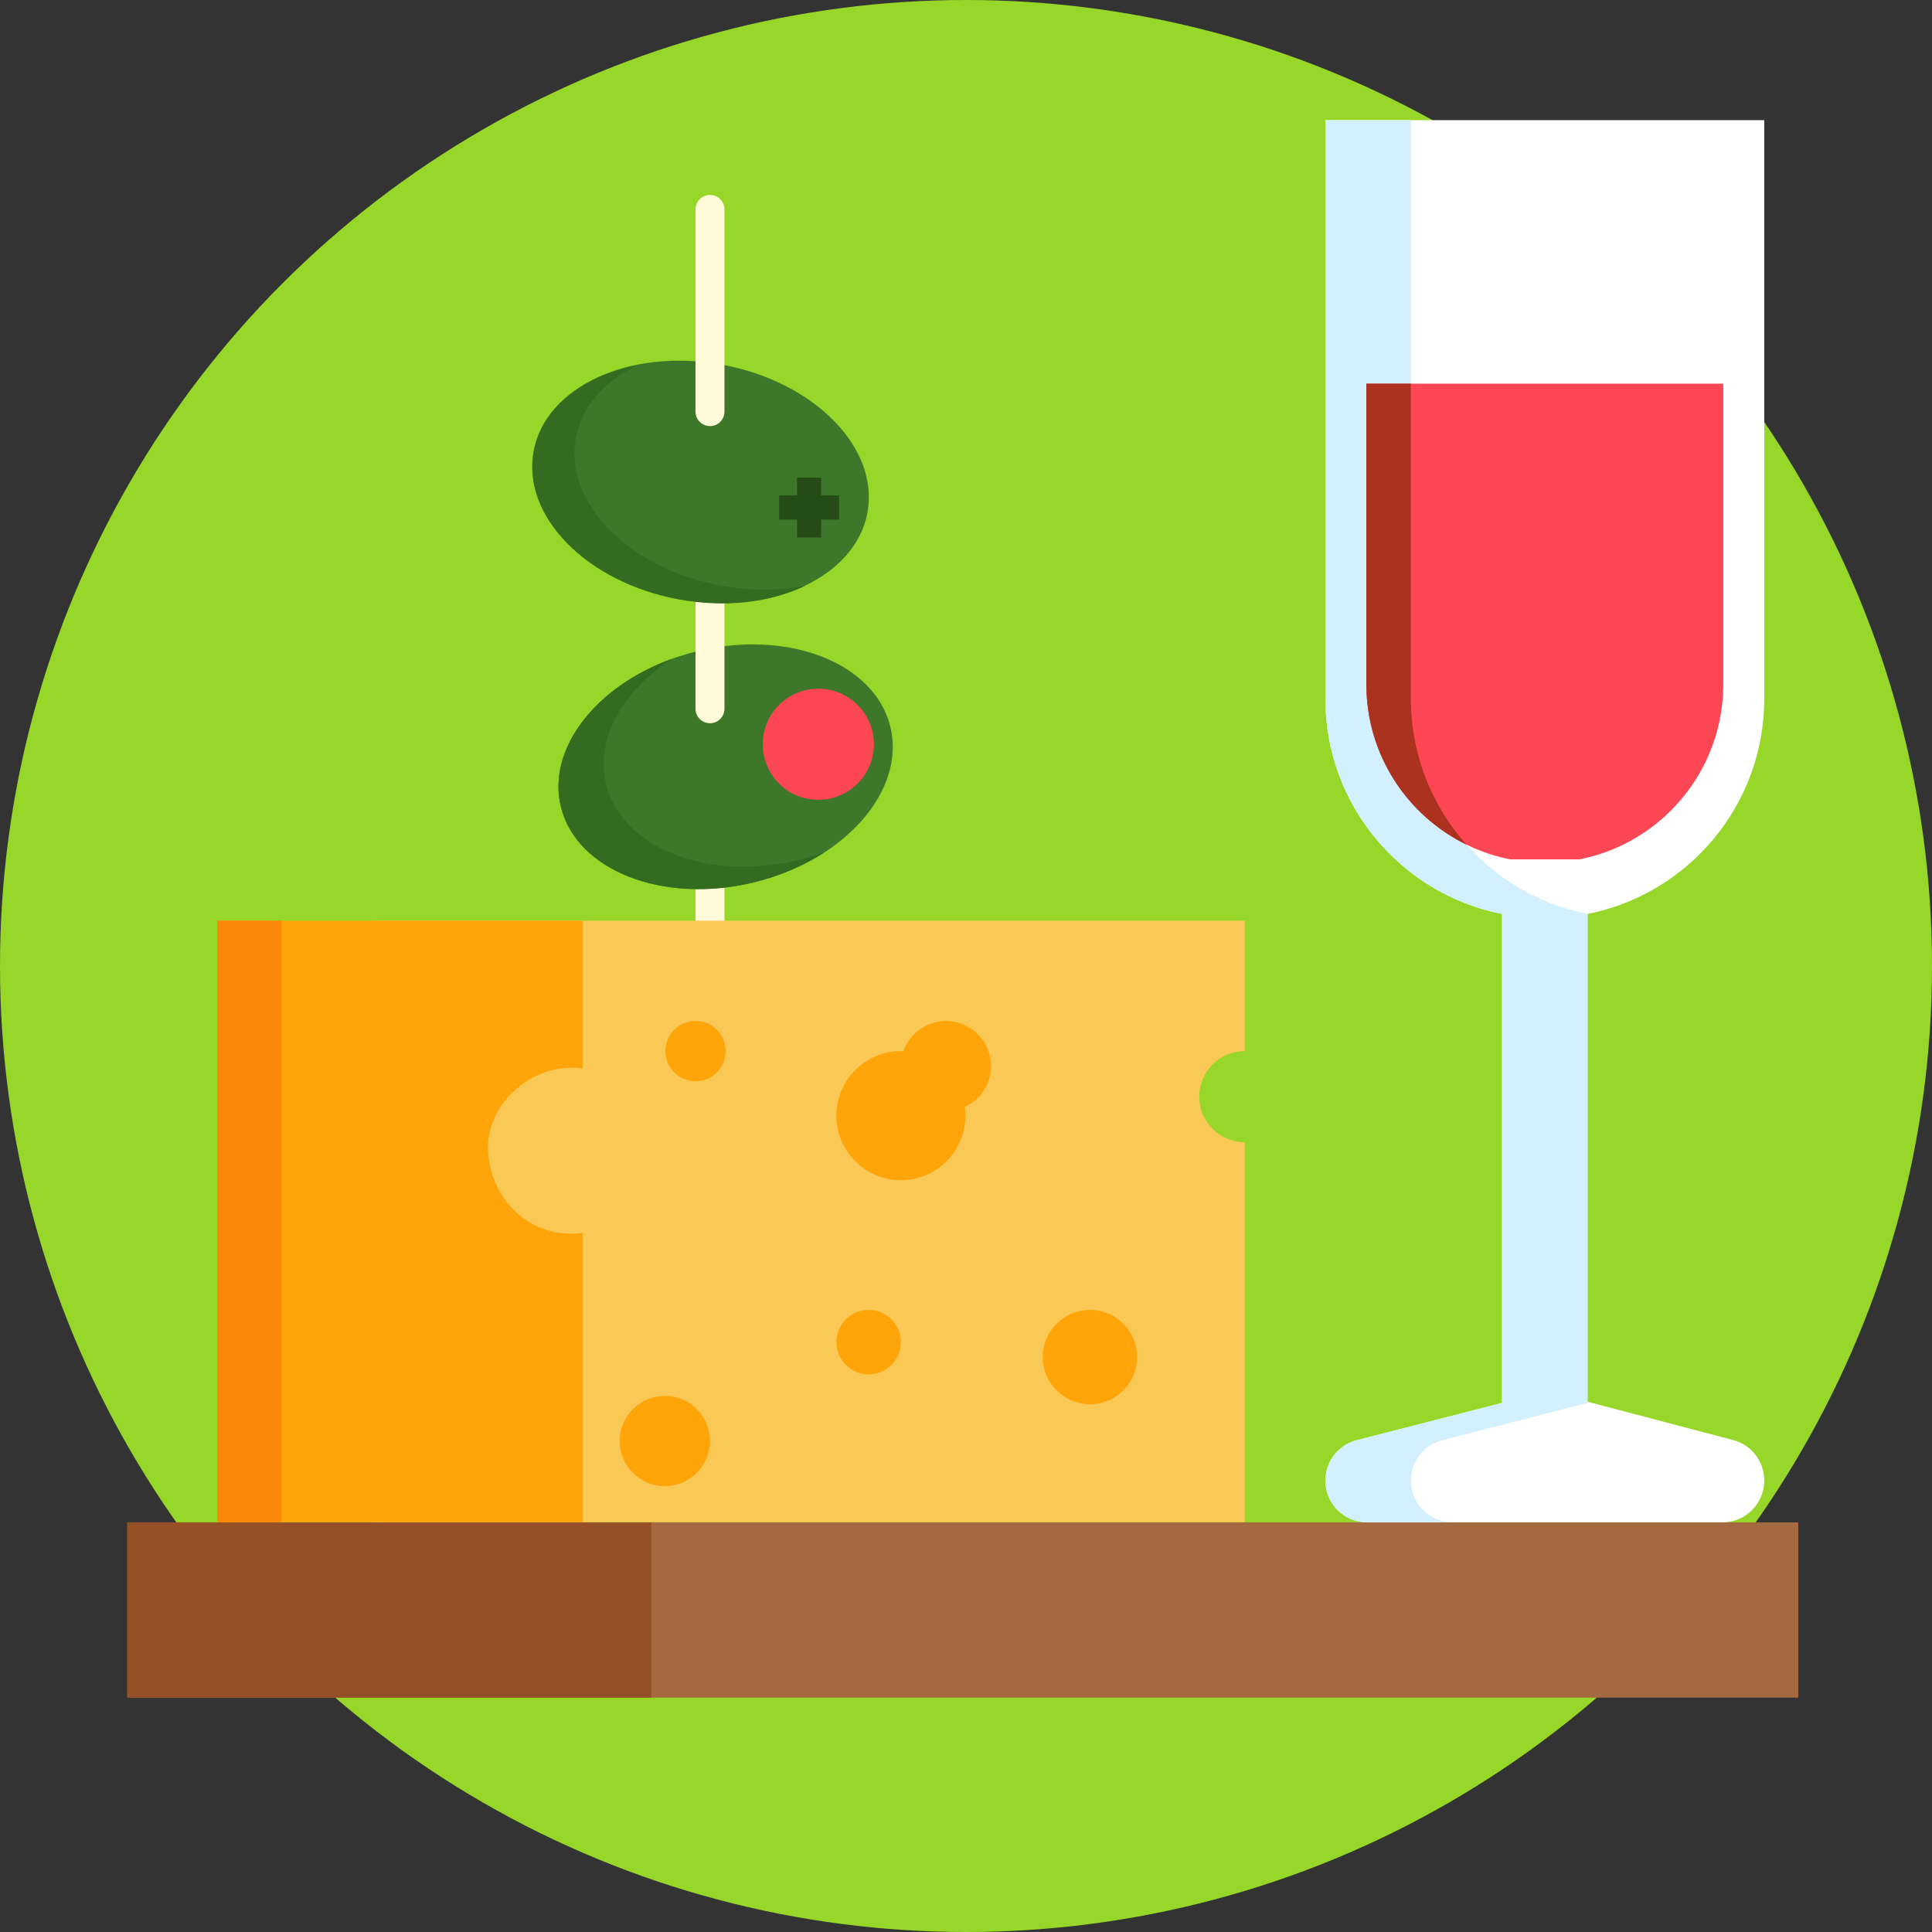 <svg id="Layer_1" enable-background="new 0 0 512 512" height="512" viewBox="0 0 512 512" width="512" xmlns="http://www.w3.org/2000/svg"><rect x="0" y="0" width="512" height="512" fill="#333333" stroke="none"/><g><g><circle cx="256" cy="256" fill="#97d729" r="256"/></g><g><path d="m33.733 403.442h442.832v46.452h-442.832z" fill="#a56941"/></g><g><path d="m33.733 403.442h138.882v46.452h-138.882z" fill="#965028"/></g><g><g><path d="m467.545 185.164v-153.318h-116.31v153.317c0 28.241 20.132 51.771 46.825 57.043v129.584l-38.515 9.876c-4.891 1.254-8.311 5.662-8.311 10.711 0 6.107 4.949 11.058 11.057 11.058h94.196c6.106 0 11.057-4.951 11.057-11.058v-.056c0-5.023-3.386-9.415-8.243-10.693l-38.583-10.152v-129.269c26.695-5.272 46.827-28.803 46.827-57.043z" fill="#fff"/></g><g><path d="m373.893 392.377c0-5.049 3.421-9.457 8.312-10.711l38.515-9.876v-.315-129.268c-26.693-5.271-46.826-28.803-46.826-57.043v-153.318h-22.657v153.317c0 28.241 20.132 51.771 46.825 57.043v129.584l-38.515 9.876c-4.891 1.254-8.311 5.662-8.311 10.711 0 6.107 4.949 11.058 11.057 11.058h22.658c-6.108-.001-11.058-4.951-11.058-11.058z" fill="#d2f0ff"/></g><g><path d="m362.094 101.677v79.668c0 22.967 16.373 42.104 38.082 46.392h18.427c21.709-4.288 38.082-23.425 38.082-46.392v-79.668z" fill="#fd4755"/></g><g><path d="m362.094 101.675v79.669c0 18.676 10.827 34.817 26.545 42.504-9.169-10.277-14.746-23.827-14.746-38.685v-83.488z" fill="#aa321e"/></g></g><g><g><path d="m184.314 211.969h7.678v49.729h-7.678z" fill="#fffad7"/></g><g><g><path d="m317.814 290.623c0-6.664 5.401-12.065 12.065-12.065v-34.556h-230.91v159.391h230.911v-100.704c-6.663 0-12.066-5.402-12.066-12.066z" fill="#fac855"/></g><g><path d="m151.33 326.935c-12.328 0-21.456-10.076-21.99-21.99-.532-11.876 10.487-21.99 21.99-21.99 1.068 0 2.109.08 3.125.227v-39.18h-96.884v159.391h96.884v-76.705c-1.032.161-2.076.247-3.125.247z" fill="#ffa50a"/></g><g><path d="m57.571 244.002h17.076v159.391h-17.076z" fill="#fa870a"/></g><g><g><circle cx="250.691" cy="282.508" fill="#ffa50a" r="11.941"/></g><g><circle cx="238.749" cy="295.658" fill="#ffa50a" r="17.101"/></g><g><circle cx="176.187" cy="381.873" fill="#ffa50a" r="11.965"/></g><g><circle cx="288.843" cy="359.637" fill="#ffa50a" r="12.501"/></g><g><circle cx="230.199" cy="355.686" fill="#ffa50a" r="8.55"/></g><g><circle cx="184.323" cy="278.557" fill="#ffa50a" r="7.99"/></g></g></g><g><g><ellipse cx="192.294" cy="203.206" fill="#3d772a" rx="31.539" ry="44.932" transform="matrix(-.235 -.972 .972 -.235 39.968 437.869)"/></g><g><path d="m211.703 227.891c-24.12 5.835-46.993-3.16-51.088-20.09-2.898-11.982 4.392-24.723 17.447-33.218-20.261 7.369-33.116 23.881-29.421 39.155 4.096 16.93 26.969 25.925 51.088 20.09 7.05-1.705 13.418-4.495 18.81-8.003-2.197.801-4.477 1.496-6.836 2.066z" fill="#336b21"/></g><g><circle cx="216.862" cy="197.236" fill="#fd4755" r="14.728"/></g></g><g><path d="m188.153 191.664c-2.12 0-3.839-1.719-3.839-3.839v-45.387c0-2.12 1.719-3.839 3.839-3.839s3.839 1.719 3.839 3.839v45.387c0 2.12-1.719 3.839-3.839 3.839z" fill="#fffad7"/></g><g><g><g><ellipse cx="185.733" cy="127.772" fill="#3d772a" rx="44.955" ry="31.556" transform="matrix(-.984 -.181 .181 -.984 345.285 287.037)"/></g></g><g><path d="m191.095 155.204c-24.406-4.487-41.639-22.012-38.489-39.144 1.536-8.355 7.644-15.066 16.321-19.236-14.414 2.851-25.351 11.288-27.483 22.889-3.15 17.133 14.082 34.657 38.489 39.145 12.504 2.299 24.457.722 33.573-3.659-6.872 1.358-14.531 1.454-22.411.005z" fill="#336b21"/></g><g><g><g><path d="m211.226 126.558h6.398v15.88h-6.398z" fill="#254c17"/></g><g><path d="m206.485 131.299h15.88v6.398h-15.88z" fill="#254c17"/></g></g><g><path d="m188.153 112.921c-2.12 0-3.839-1.719-3.839-3.839v-53.578c0-2.12 1.719-3.839 3.839-3.839s3.839 1.719 3.839 3.839v53.578c0 2.12-1.719 3.839-3.839 3.839z" fill="#fffad7"/></g></g></g></g></g></svg>